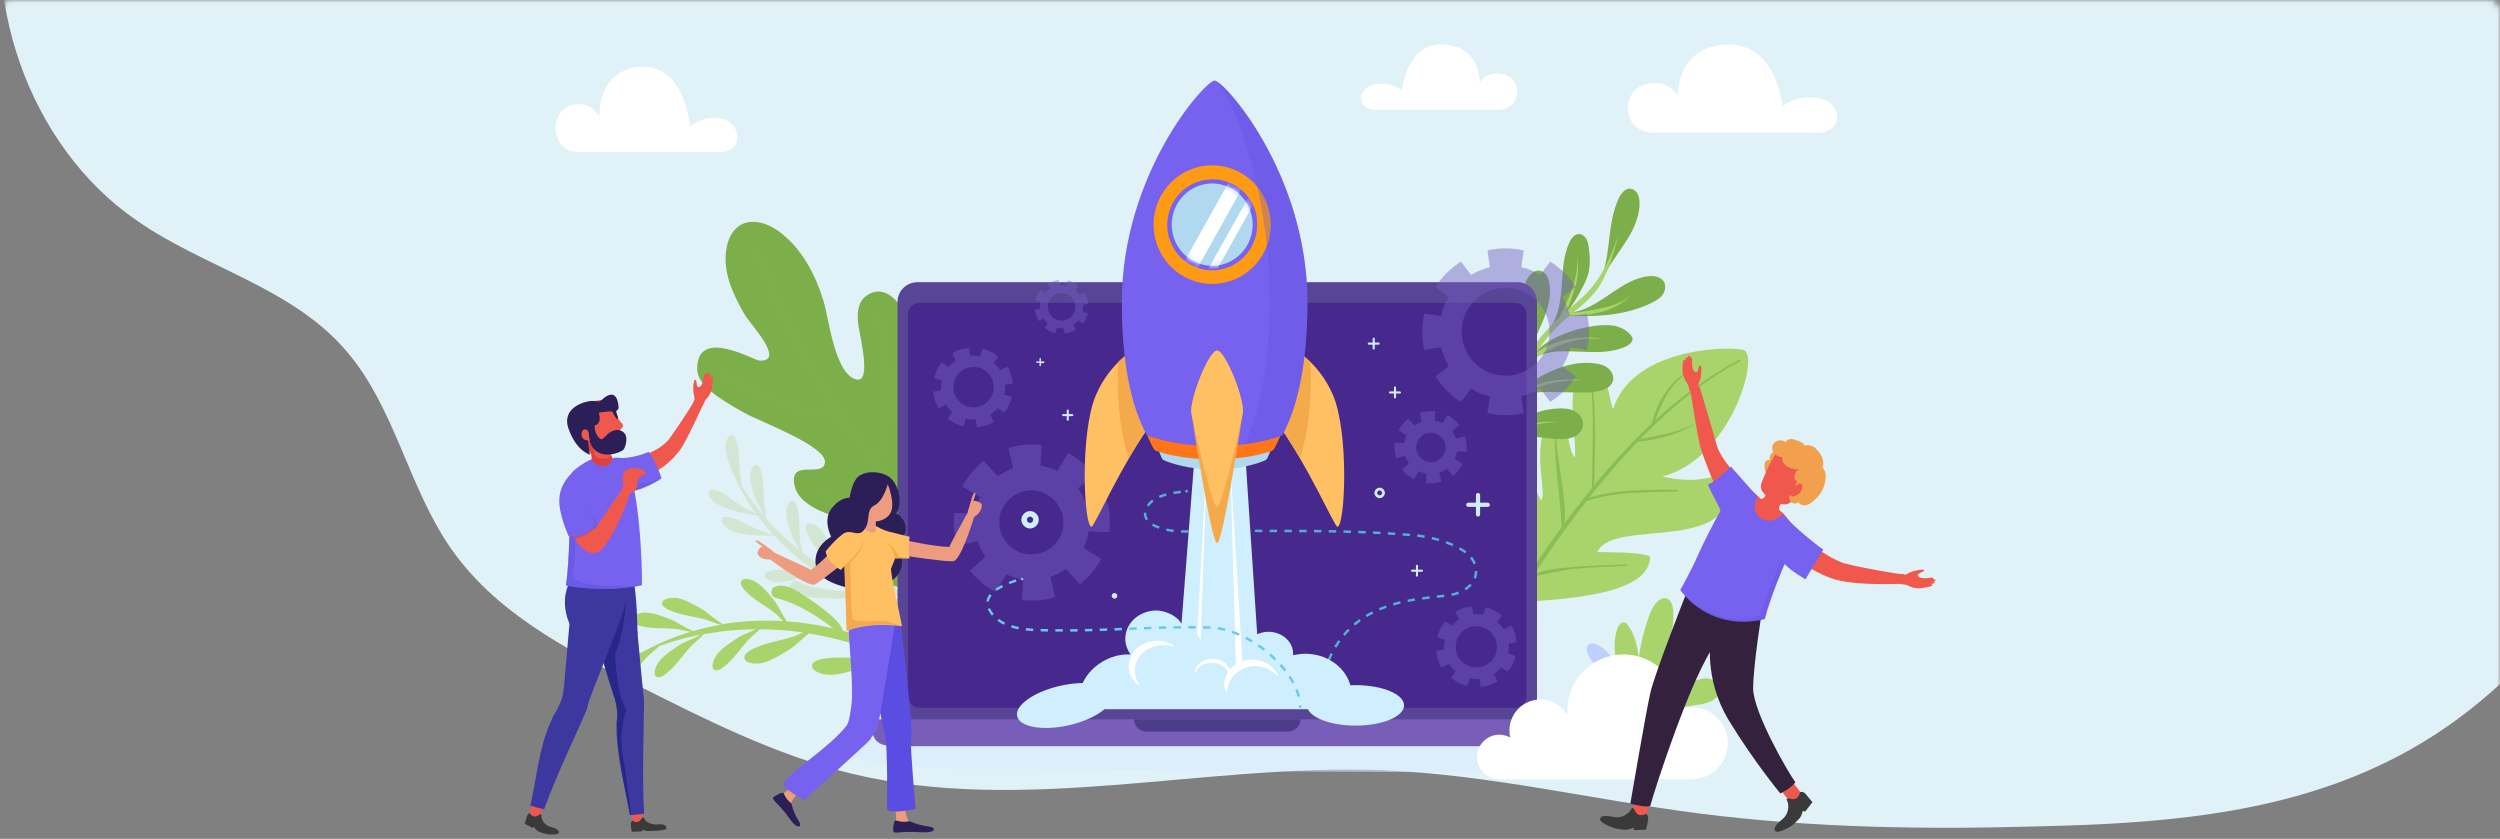 <svg width="450" height="151" viewBox="0 0 450 151" fill="none" xmlns="http://www.w3.org/2000/svg">
<rect x="0" y="0" width="450" height="151" fill="#808080" stroke="none"/>
<mask id="mask0" mask-type="alpha" maskUnits="userSpaceOnUse" x="0" y="0" width="450" height="150">
<path d="M-6.10352e-05 2C-6.10352e-05 0.895 0.895 0 2 0H448C449.105 0 450 0.895 450 2V150H-6.10352e-05V2Z" fill="white"/>
</mask>
<g mask="url(#mask0)">
<path d="M86.867 -174.626C109.329 -191.452 140.688 -190.687 165.921 -178.756C174.235 -174.779 182.257 -169.731 191.3 -168.508C204.719 -166.672 217.846 -173.555 229.515 -180.744C241.183 -188.086 253.289 -196.04 266.854 -196.958C280.419 -197.723 295.588 -187.933 295.734 -173.708C295.734 -171.414 295.296 -168.966 296.171 -166.672C298.359 -160.707 306.381 -161.012 312.361 -162.083C334.677 -166.06 357.869 -164.836 379.601 -158.565C393.166 -154.588 407.314 -147.705 413.44 -134.397C422.337 -114.971 410.523 -91.874 413.44 -70.46C417.378 -41.856 445.383 -25.031 462.156 -1.934C478.2 20.093 483.889 50.073 477.325 76.994C470.616 103.915 451.8 127.165 427.442 138.178C408.773 146.744 387.769 148.273 367.349 148.732C346.929 149.344 326.364 149.038 305.944 146.438C286.836 143.99 268.021 139.401 248.768 138.637C216.825 137.413 184.299 146.744 153.232 139.249C139.521 135.883 126.832 129.459 114.142 123.035C101.744 116.763 88.763 110.033 80.741 98.102C73.448 87.242 70.969 73.323 62.509 63.38C52.737 51.755 36.838 48.237 24.586 39.671C5.187 26.364 -4.439 -1.016 1.979 -24.572C5.333 -36.809 12.334 -47.363 19.773 -57.458C28.087 -68.93 37.422 -80.097 49.09 -88.05C54.779 -91.874 60.759 -93.251 66.593 -96.157C74.469 -100.134 70.823 -100.44 67.614 -108.547C58.279 -131.491 68.052 -160.554 86.867 -174.626Z" fill="#E0F2F7"/>
</g>
<path opacity="0.4" d="M179.196 109.698C179.384 109.635 179.51 109.573 179.573 109.573C179.259 109.573 178.945 109.635 178.631 109.761C176.056 109.824 173.544 109.761 171.032 109.51C170.53 109.447 170.027 109.384 169.525 109.321C168.771 108.379 167.767 105.867 167.327 105.24C166.448 103.984 165.318 102.351 164.062 101.472C163.496 101.095 161.801 100.341 161.299 101.22C160.733 102.162 163.057 104.109 163.685 104.612C165.004 105.679 166.448 106.495 167.578 107.689C168.081 108.254 168.583 108.819 169.211 109.259C166.95 108.945 164.69 108.568 162.492 108.003C161.738 107.061 160.671 104.486 160.231 103.921C159.352 102.665 158.221 101.032 156.966 100.153C156.4 99.776 154.705 99.023 154.202 99.902C153.637 100.844 155.961 102.79 156.589 103.293C157.907 104.36 159.352 105.177 160.482 106.37C160.985 106.935 161.487 107.5 162.115 107.94C159.791 107.312 157.468 106.558 155.27 105.616C153.763 104.988 152.256 104.235 150.811 103.481C150.497 102.225 150.246 100.404 149.995 99.839C149.43 98.395 148.865 96.511 147.797 95.38C147.357 94.878 145.913 93.748 145.222 94.376C144.469 95.129 146.164 97.641 146.604 98.269C147.546 99.65 148.739 100.844 149.555 102.288C149.681 102.539 149.807 102.79 149.995 103.104C148.048 101.974 146.164 100.781 144.406 99.399C144.343 98.834 144.218 98.269 144.092 97.704C143.841 96.322 143.966 94.878 143.841 93.434C143.778 92.806 143.59 90.168 142.648 90.105C141.831 90.043 141.517 91.612 141.517 92.178C141.455 93.496 142.082 95.066 142.522 96.322C142.648 96.762 143.401 97.955 143.841 98.96C143.024 98.332 142.208 97.641 141.455 96.95C140.199 95.82 139.068 94.627 137.938 93.371C137.938 92.68 137.749 91.989 137.624 91.299C137.373 89.917 137.498 88.473 137.373 87.028C137.31 86.4 137.121 83.763 136.18 83.7C135.363 83.637 135.049 85.207 135.049 85.772C134.986 87.091 135.614 88.661 136.054 89.917C136.242 90.419 137.184 91.989 137.624 92.994C136.18 91.299 134.798 89.54 133.605 87.656C133.542 87.091 133.416 86.463 133.291 85.898C133.04 84.516 133.102 83.072 132.977 81.628C132.914 81 132.663 78.362 131.721 78.362C130.905 78.299 130.591 79.869 130.591 80.434C130.591 81.753 131.219 83.323 131.658 84.579C131.721 84.767 131.846 85.019 132.035 85.333C132.474 86.4 132.977 87.405 133.542 88.473C133.542 88.535 133.542 88.535 133.542 88.598C133.542 88.535 133.542 88.535 133.542 88.473C134.296 89.854 135.112 91.173 136.054 92.492C135.552 92.178 135.049 91.989 134.547 91.738C133.291 91.11 132.223 90.168 131.03 89.352C130.465 88.975 128.267 87.593 127.702 88.284C127.137 88.912 128.204 90.105 128.644 90.419C129.711 91.236 131.281 91.675 132.537 92.115C133.165 92.303 135.363 92.492 136.368 92.868C137.247 94.062 138.189 95.192 139.194 96.322C138.629 96.008 137.938 95.883 137.247 95.632C135.866 95.192 134.672 94.438 133.416 93.81C132.851 93.559 130.465 92.492 129.963 93.308C129.523 93.999 130.716 95.004 131.219 95.255C132.349 95.945 134.044 96.134 135.363 96.322C136.054 96.448 138.503 96.26 139.445 96.511C139.885 96.95 140.261 97.39 140.701 97.829C142.459 99.588 144.406 101.158 146.478 102.602C146.102 102.665 145.662 102.665 145.285 102.728C143.841 102.853 142.459 102.602 141.015 102.539C140.387 102.539 137.749 102.476 137.624 103.418C137.498 104.235 139.005 104.674 139.571 104.737C140.889 104.926 142.522 104.423 143.778 104.109C144.28 103.984 145.85 103.23 146.981 102.853C148.99 104.172 151.125 105.365 153.323 106.37C152.821 106.37 152.381 106.37 151.879 106.37C150.749 106.307 149.618 106.244 148.551 106.056C146.792 105.805 145.097 105.365 143.527 104.612C142.71 104.235 141.894 105.177 142.396 105.93L142.459 105.993C143.276 107.186 144.908 107.437 146.416 107.563C147.546 107.626 153.512 108.191 154.83 106.935C157.405 108.003 160.043 108.819 162.806 109.447C161.424 109.573 160.043 109.321 158.661 109.259C158.033 109.259 155.396 109.196 155.27 110.138C155.144 110.954 156.652 111.394 157.217 111.456C158.535 111.645 160.168 111.142 161.424 110.828C161.927 110.703 163.182 110.075 164.25 109.698C166.448 110.138 168.646 110.389 170.844 110.515C170.593 110.64 170.341 110.703 170.09 110.828C168.771 111.331 167.327 111.394 165.883 111.77C165.255 111.896 162.743 112.524 162.806 113.466C162.868 114.282 164.438 114.345 165.004 114.282C166.322 114.094 167.767 113.278 168.96 112.65C169.462 112.398 170.781 111.268 171.723 110.64C173.418 110.703 175.114 110.703 176.81 110.64C175.616 111.08 174.36 111.331 173.167 111.708C172.539 111.896 170.09 112.712 170.216 113.654C170.341 114.471 171.911 114.408 172.476 114.282C173.795 114.031 175.177 113.026 176.307 112.336C176.684 112.084 177.563 111.268 178.379 110.577C181.582 110.326 185.224 112.398 188.301 111.645C185.35 111.896 182.022 109.573 179.196 109.698Z" fill="#C0D69F"/>
<path d="M172.163 87.029C170.09 84.454 167.955 81.691 167.264 78.425C166.636 75.411 165.757 72.083 165.883 69.006C166.008 65.929 165.443 62.852 164.376 59.9C161.173 50.794 157.342 52.239 156.024 53.181C154.705 54.06 154.202 55.693 154.454 58.142C154.642 60.151 157.154 69.32 153.951 68.252C150.246 67.059 149.179 57.325 148.237 54.185C146.792 49.413 144.218 44.515 140.073 41.563C138.063 40.119 135.175 39.24 133.102 40.621C131.847 41.438 131.156 42.882 130.842 44.326C129.9 48.722 131.909 52.93 134.044 56.635C134.924 58.205 141.517 65.049 136.745 64.924C135.614 64.861 125.441 58.77 125.504 66.431C125.504 69.131 128.832 71.455 133.919 74.281C137.121 76.039 148.676 80.246 148.488 83.198C148.299 86.212 141.706 82.256 143.087 87.657C143.841 90.671 148.174 92.366 151 93.183C152.381 93.56 153.826 93.685 155.144 94.188C156.714 94.753 158.787 96.323 157.845 98.269C157.468 99.086 156.526 99.588 156.149 100.467C155.772 101.346 156.024 102.351 156.652 103.105C157.217 103.858 158.096 104.298 158.975 104.675C164.438 107.187 170.907 106.873 176.621 104.989C182.336 103.105 187.422 99.714 192.258 96.134" fill="#7CAE49"/>
<g opacity="0.11">
<path opacity="0.11" d="M136.556 45.394C136.556 45.394 146.667 76.541 168.52 93.999" stroke="white" stroke-width="1.178" stroke-miterlimit="10" stroke-linecap="round" stroke-linejoin="round"/>
<path opacity="0.11" d="M130.339 67.499C130.339 67.499 142.208 74.595 151.251 74.72" stroke="white" stroke-width="1.178" stroke-miterlimit="10" stroke-linecap="round" stroke-linejoin="round"/>
<path opacity="0.11" d="M158.159 56.949C159.352 61.91 161.55 75.851 157.594 83.198" stroke="white" stroke-width="1.178" stroke-miterlimit="10" stroke-linecap="round" stroke-linejoin="round"/>
<path opacity="0.11" d="M147.232 88.222C147.232 88.222 151.942 91.362 165.255 91.236" stroke="white" stroke-width="1.178" stroke-miterlimit="10" stroke-linecap="round" stroke-linejoin="round"/>
<path opacity="0.11" d="M158.849 100.969C158.849 100.969 165.757 101.346 171.409 97.013" stroke="white" stroke-width="1.178" stroke-miterlimit="10" stroke-linecap="round" stroke-linejoin="round"/>
</g>
<path d="M272.701 108.442C280.551 107.877 297.067 107.375 297.004 100.153C295.057 99.274 289.091 99.462 287.522 99.337C290.599 92.994 312.766 100.216 311.447 86.212C307.994 84.768 307.177 87.531 299.202 85.772C311.385 82.695 316.722 64.358 313.959 63.04C312.452 62.286 294.053 62.16 290.41 73.527C289.971 73.904 289.343 66.87 287.522 65.552C280.677 66.431 283.817 76.918 283.503 82.381C281.744 80.246 283.314 77.86 279.797 74.469C274.962 79.241 278.667 88.535 277.411 90.105C276.344 88.159 273.832 82.632 271.006 81.188C266.798 85.961 271.006 103.921 272.701 108.442Z" fill="#A8D46B"/>
<path d="M313.268 64.987C302.091 70.89 292.922 80.812 285.198 90.671C277.411 100.656 270.88 111.457 265.04 122.635C264.914 122.886 264.6 122.635 264.663 122.446C269.938 110.955 276.909 100.091 284.696 90.169C292.608 80.121 301.714 70.764 313.08 64.736C313.331 64.673 313.457 64.924 313.268 64.987Z" fill="#8BBD56"/>
<path d="M292.859 101.849C289.845 101.974 286.894 102.1 283.879 102.351C280.991 102.602 278.353 103.356 275.527 103.858C275.464 103.858 275.464 103.796 275.464 103.796C277.474 102.414 280.363 102.351 282.686 102.1C286.077 101.786 289.468 101.723 292.796 101.598C292.985 101.598 292.985 101.849 292.859 101.849Z" fill="#8BBD56"/>
<path d="M271.32 84.391C272.576 90.42 274.271 96.448 276.155 102.289C276.281 102.665 275.716 102.791 275.59 102.414C273.706 96.511 272.136 90.545 271.006 84.454C271.069 84.328 271.32 84.266 271.32 84.391Z" fill="#8BBD56"/>
<path d="M301.902 88.473C296.376 88.661 290.724 88.41 285.449 90.231C285.135 90.357 285.01 89.854 285.324 89.791C290.724 88.033 296.313 88.159 301.902 88.159C302.091 88.159 302.091 88.473 301.902 88.473Z" fill="#8BBD56"/>
<path d="M280.111 78.865C280.425 84.266 282.184 89.98 281.556 95.381C281.493 95.695 281.116 95.695 281.116 95.381C280.928 89.855 279.86 84.391 279.86 78.865C279.797 78.677 280.111 78.677 280.111 78.865Z" fill="#8BBD56"/>
<path d="M286.642 69.382C287.459 75.662 287.019 81.942 286.956 88.222C286.956 88.473 286.517 88.473 286.517 88.222C286.642 81.942 286.894 75.662 286.454 69.382C286.454 69.257 286.642 69.257 286.642 69.382Z" fill="#8BBD56"/>
<path d="M306.298 75.474C303.158 77.986 298.574 79.116 294.68 79.555C294.429 79.555 294.429 79.179 294.618 79.179C298.511 78.299 302.97 77.86 306.298 75.474Z" fill="#8BBD56"/>
<path d="M303.535 67.184C300.458 69.445 298.762 73.025 297.695 76.604C297.632 76.855 297.192 76.793 297.255 76.478C298.071 72.773 300.207 69.131 303.409 67.059C303.535 66.933 303.598 67.122 303.535 67.184Z" fill="#8BBD56"/>
<path d="M280.802 44.828C280.864 44.828 280.864 44.766 280.802 44.828C280.802 44.766 280.802 44.828 280.802 44.828Z" fill="#A8D46B"/>
<path d="M280.3 57.388C280.111 57.514 279.986 57.702 279.797 57.828C279.923 57.702 280.111 57.577 280.3 57.388Z" fill="#A8D46B"/>
<path d="M272.827 73.024C272.889 73.024 272.889 72.962 272.827 73.024C272.827 72.962 272.827 73.024 272.827 73.024Z" fill="#A8D46B"/>
<path d="M275.527 69.131C275.589 69.131 275.589 69.069 275.527 69.131C275.527 69.069 275.527 69.131 275.527 69.131Z" fill="#A8D46B"/>
<path d="M288.526 49.224C289.908 44.954 289.405 40.181 291.227 36.037C291.478 35.409 291.855 34.781 292.357 34.341C292.608 34.153 292.922 33.964 293.236 33.964C293.801 33.902 294.366 34.278 294.68 34.718C294.994 35.22 295.057 35.785 295.12 36.351C295.183 38.737 294.178 41.06 292.922 43.07C291.666 45.08 290.159 46.964 289.029 49.099" fill="#7CAE49"/>
<path d="M282.058 56.383C282.875 56.32 283.628 56.132 284.444 55.881C288.778 54.499 292.043 50.292 296.627 49.727C297.695 49.601 298.951 49.789 299.516 50.731C299.893 51.422 299.767 52.364 299.265 53.055C298.762 53.746 298.072 54.123 297.318 54.499C292.671 56.823 287.208 57.074 281.995 56.823" fill="#7CAE49"/>
<path d="M279.169 58.77C280.614 56.635 280.928 53.934 281.116 51.297C281.305 48.722 281.367 46.022 282.498 43.636C282.812 42.882 283.44 42.128 284.256 42.128C284.758 42.128 285.198 42.505 285.512 42.945C285.763 43.384 285.889 43.887 285.952 44.389C286.203 45.896 286.266 47.529 285.952 49.036C285.638 50.355 284.947 51.548 284.319 52.741C283.377 54.374 282.372 56.069 280.928 57.325" fill="#7CAE49"/>
<path d="M274.46 65.426C275.464 60.591 272.827 55.316 274.648 50.731C275.088 49.664 276.03 48.533 277.16 48.722C278.228 48.91 278.73 50.041 278.918 51.108C279.295 53.557 278.479 56.006 277.537 58.204C276.595 60.465 275.402 62.663 274.899 65.049" fill="#7CAE49"/>
<path d="M271.822 72.773C273.204 68.315 272.639 62.412 271.131 59.021C270.755 58.204 270.189 57.262 269.31 57.137C268.494 57.074 267.803 57.702 267.552 58.455C267.301 59.209 267.426 60.025 267.678 60.779C268.431 62.977 270.189 64.735 270.943 66.933C271.697 69.257 271.759 71.643 271.257 74.029" fill="#7CAE49"/>
<path d="M270.943 80.058C268.368 77.358 266.484 73.904 265.731 70.261C265.417 68.943 265.291 67.498 265.982 66.368C266.17 65.991 266.484 65.677 266.861 65.552C267.426 65.363 268.117 65.614 268.557 66.054C268.996 66.493 269.185 67.121 269.31 67.687C269.813 69.822 269.499 72.02 269.499 74.218C269.499 76.415 269.185 77.923 270.566 79.618" fill="#7CAE49"/>
<path d="M270.378 81.879C270.441 79.493 271.759 77.232 273.706 75.788C275.59 74.343 278.039 73.653 280.425 73.527C281.43 73.464 282.561 73.527 283.44 74.029C284.382 74.532 285.072 75.474 284.947 76.541C284.884 77.42 284.256 78.111 283.503 78.551C282.749 78.927 281.87 79.053 280.991 79.053C279.358 79.053 277.788 78.739 276.155 78.614C274.962 78.488 273.706 78.488 272.576 78.99C271.445 79.493 270.566 80.56 270.566 81.753" fill="#7CAE49"/>
<path d="M271.948 72.836C272.639 70.827 274.46 69.445 276.344 68.315C279.609 66.368 283.44 64.861 287.208 65.426C288.024 65.552 288.84 65.74 289.468 66.305C290.096 66.808 290.536 67.687 290.347 68.503C290.159 69.382 289.28 69.948 288.464 70.199C287.019 70.701 285.386 70.701 283.817 70.638C282.498 70.638 281.179 70.576 279.86 70.576C278.165 70.513 276.469 70.513 274.899 71.015C273.329 71.518 271.885 72.711 271.445 74.344" fill="#7CAE49"/>
<path d="M275.527 64.547C276.658 62.726 278.479 61.47 280.425 60.59C282.561 59.586 284.821 58.958 287.145 58.644C288.275 58.518 289.468 58.455 290.599 58.644C291.729 58.895 292.859 59.46 293.55 60.339C293.676 60.528 293.864 60.779 293.864 61.03C293.864 61.218 293.801 61.407 293.676 61.532C293.362 62.035 292.797 62.349 292.231 62.537C290.222 63.354 288.024 63.416 285.889 63.354C283.754 63.291 281.619 63.102 279.483 63.354C277.348 63.668 275.213 64.547 273.895 66.18" fill="#7CAE49"/>
<path d="M283.879 46.273C284.193 50.166 282.247 53.997 280.551 57.451C280.488 57.639 280.677 57.827 280.802 57.639C282.058 56.195 282.749 54.248 283.314 52.49C284.005 50.417 284.256 48.345 283.879 46.273C283.942 46.21 283.879 46.21 283.879 46.273Z" fill="#A8D46B"/>
<path d="M293.613 53.055C292.043 54.562 289.971 55.127 287.898 55.567C285.889 55.944 283.754 56.446 281.744 56.195C281.681 56.195 281.619 56.321 281.681 56.383C283.628 57.263 286.077 56.635 288.087 56.195C290.159 55.63 292.106 54.688 293.613 53.055C293.676 53.055 293.613 53.055 293.613 53.055Z" fill="#A8D46B"/>
<path d="M275.841 55.19C275.841 55.127 275.841 55.127 275.778 55.065H275.716C275.716 55.127 275.778 55.127 275.841 55.19C275.778 55.253 275.841 55.19 275.841 55.19Z" fill="#A8D46B"/>
<path d="M275.841 54.876C275.841 54.814 275.841 54.751 275.778 54.688C275.778 54.751 275.841 54.814 275.841 54.876C275.841 54.939 275.841 54.939 275.841 54.876Z" fill="#A8D46B"/>
<path d="M275.778 54.939C275.904 56.948 275.716 59.02 275.339 60.967C275.025 62.788 274.397 64.547 274.083 66.368C274.083 66.556 274.271 66.619 274.334 66.493C276.281 63.102 276.155 58.644 275.841 54.939C275.841 54.876 275.778 54.876 275.778 54.939Z" fill="#A8D46B"/>
<path d="M288.087 60.905C283.189 60.214 277.474 61.658 274.334 65.615C274.209 65.74 274.397 65.991 274.523 65.866C278.542 62.726 282.875 60.591 288.087 60.968V60.905Z" fill="#A8D46B"/>
<path d="M269.561 61.093C271.508 64.61 271.885 68.252 271.571 72.146C271.571 72.271 271.759 72.271 271.759 72.146C272.764 68.378 271.634 64.296 269.561 61.093C269.624 61.031 269.561 61.093 269.561 61.093Z" fill="#A8D46B"/>
<path d="M284.633 68.44C280.049 67.875 273.643 69.005 271.32 73.59C271.257 73.715 271.383 73.841 271.508 73.715C273.141 72.02 274.711 70.575 276.972 69.696C279.421 68.691 281.995 68.503 284.633 68.44C284.696 68.503 284.696 68.44 284.633 68.44Z" fill="#A8D46B"/>
<path d="M267.552 69.257C267.552 72.711 268.243 76.479 270.127 79.367C270.189 79.43 270.252 79.367 270.252 79.304C268.871 75.976 267.74 72.962 267.552 69.257Z" fill="#A8D46B"/>
<path d="M277.788 77.357C277.85 77.357 277.85 77.295 277.788 77.357C277.788 77.295 277.788 77.357 277.788 77.357Z" fill="#A8D46B"/>
<path d="M280.3 76.039C276.344 75.348 272.136 77.358 270.252 80.937C270.189 81 270.315 81.063 270.378 81C272.639 77.671 276.218 75.85 280.3 76.039C280.3 76.102 280.363 76.039 280.3 76.039Z" fill="#A8D46B"/>
<path d="M291.415 42.066C289.845 46.461 288.15 50.606 284.57 53.746C281.493 56.446 278.479 58.895 276.092 62.286C271.634 68.629 269.31 76.478 270.503 84.203C270.503 84.391 270.817 84.328 270.817 84.14C270.692 75.913 272.953 67.624 278.228 61.156C279.483 59.586 280.865 58.205 282.372 56.949C284.005 55.567 285.763 54.248 287.145 52.553C289.468 49.476 290.41 45.708 291.415 42.066C291.415 42.066 291.415 42.003 291.415 42.066Z" fill="#A8D46B"/>
<path d="M176.182 128.663C176.244 128.851 176.37 129.04 176.433 129.103C176.119 128.851 175.93 128.6 175.679 128.286C173.356 126.402 170.969 124.644 168.52 123.074C168.018 122.76 167.515 122.446 167.013 122.132C165.632 122.509 162.931 124.016 162.115 124.267C160.419 124.77 158.221 125.523 156.4 125.335C155.647 125.272 153.574 124.77 153.7 123.639C153.826 122.383 157.405 122.258 158.284 122.258C160.231 122.195 162.178 122.446 164.062 122.195C164.941 122.069 165.82 121.881 166.699 121.881C164.376 120.499 162.052 119.306 159.603 118.239C158.284 118.553 155.458 120.123 154.579 120.374C152.884 120.876 150.686 121.63 148.865 121.441C148.111 121.379 146.039 120.876 146.164 119.746C146.29 118.49 149.869 118.364 150.749 118.364C152.695 118.301 154.642 118.553 156.526 118.302C157.405 118.176 158.284 117.988 159.163 117.988C156.589 116.857 153.951 115.915 151.251 115.224C149.367 114.722 147.483 114.345 145.599 114.031C144.406 114.973 142.899 116.418 142.271 116.794C140.764 117.736 138.817 118.992 137.059 119.369C136.305 119.495 134.17 119.557 133.982 118.427C133.793 117.171 137.184 116.104 138.001 115.852C139.885 115.287 141.768 115.036 143.59 114.282C143.904 114.157 144.218 113.968 144.532 113.843C141.957 113.466 139.382 113.278 136.745 113.278C136.305 113.78 135.74 114.157 135.3 114.596C134.044 115.727 133.165 117.108 132.035 118.364C131.532 118.929 129.46 121.19 128.581 120.562C127.765 120.06 128.644 118.364 129.021 117.862C129.963 116.606 131.595 115.601 132.914 114.722C133.354 114.408 134.861 113.843 136.054 113.278C134.861 113.278 133.605 113.34 132.412 113.403C130.465 113.529 128.518 113.843 126.634 114.157C126.132 114.785 125.504 115.287 124.876 115.852C123.62 116.983 122.741 118.364 121.61 119.62C121.108 120.185 119.036 122.446 118.157 121.818C117.34 121.316 118.219 119.62 118.596 119.118C119.538 117.862 121.171 116.857 122.49 115.978C123.055 115.601 125.002 114.91 126.132 114.22C123.62 114.722 121.108 115.413 118.659 116.292C118.219 116.794 117.591 117.234 117.089 117.674C115.833 118.741 114.891 120.185 113.761 121.379C113.258 121.944 111.186 124.142 110.307 123.514C109.553 122.949 110.37 121.316 110.809 120.813C111.751 119.557 113.447 118.615 114.766 117.799C114.954 117.674 115.268 117.548 115.645 117.36C116.838 116.732 118.031 116.104 119.224 115.601C119.224 115.538 119.287 115.538 119.287 115.476C119.287 115.538 119.224 115.538 119.224 115.601C120.92 114.848 122.615 114.22 124.374 113.717C123.746 113.654 123.055 113.466 122.427 113.34C120.794 113.027 119.161 113.152 117.466 113.027C116.712 112.964 113.698 112.65 113.635 111.582C113.572 110.64 115.394 110.263 116.021 110.263C117.591 110.263 119.35 110.954 120.794 111.519C121.485 111.771 123.683 113.215 124.813 113.592C126.446 113.089 128.141 112.713 129.837 112.461C129.083 112.336 128.33 111.959 127.576 111.708C126.006 111.143 124.374 111.017 122.741 110.577C121.987 110.389 119.099 109.635 119.161 108.568C119.224 107.626 121.108 107.563 121.736 107.626C123.243 107.814 124.939 108.882 126.257 109.573C126.948 109.949 129.146 111.896 130.151 112.336C130.842 112.21 131.532 112.147 132.223 112.022C135.112 111.708 138.001 111.645 140.952 111.771C140.575 111.457 140.261 111.08 139.947 110.766C138.754 109.635 137.247 108.882 135.928 107.877C135.3 107.438 132.914 105.616 133.416 104.612C133.856 103.795 135.552 104.423 136.117 104.8C137.435 105.616 138.629 107.186 139.571 108.379C139.947 108.882 140.889 110.703 141.58 111.833C144.406 112.022 147.169 112.461 149.932 113.089C149.493 112.713 149.053 112.399 148.613 112.085C147.546 111.331 146.478 110.64 145.285 109.949C143.527 108.945 141.643 108.128 139.633 107.626C138.629 107.375 138.566 105.93 139.508 105.616C139.571 105.616 139.571 105.616 139.633 105.554C141.266 105.051 142.962 105.993 144.343 106.935C145.411 107.626 151.314 111.394 151.69 113.529C154.83 114.408 157.845 115.538 160.796 116.92C159.603 115.852 158.159 115.099 156.903 114.094C156.275 113.654 153.888 111.833 154.391 110.829C154.83 110.012 156.526 110.64 157.091 111.017C158.41 111.833 159.603 113.403 160.545 114.596C160.922 115.036 161.675 116.543 162.366 117.674C164.69 118.867 166.887 120.185 169.023 121.63C168.834 121.379 168.709 121.065 168.52 120.813C167.641 119.432 166.385 118.301 165.318 116.983C164.815 116.418 162.994 114.031 163.685 113.215C164.313 112.524 165.82 113.592 166.259 114.031C167.327 115.162 168.081 116.983 168.709 118.364C168.96 118.929 169.399 120.939 169.839 122.195C171.472 123.325 172.979 124.518 174.486 125.837C173.732 124.581 172.728 123.451 171.911 122.258C171.472 121.63 169.776 119.118 170.593 118.364C171.283 117.736 172.665 118.929 173.104 119.432C174.109 120.625 174.674 122.509 175.24 123.953C175.428 124.456 175.616 125.837 175.868 127.03C178.631 129.542 183.466 130.233 185.727 133.185C183.403 130.924 178.693 130.735 176.182 128.663Z" fill="#A8D46B"/>
<path opacity="0.55" d="M160.168 131.866C160.168 131.866 154.454 131.615 153.261 134.378C152.444 136.388 155.458 138.397 178.568 138.397C201.677 138.397 277.286 139.716 284.193 138.397C291.101 137.078 285.7 132.745 278.981 132.243C272.262 131.678 160.168 131.866 160.168 131.866Z" fill="#D9E8FF"/>
<path d="M276.658 54.374V132.243H161.55V54.374C161.55 52.364 163.183 50.794 165.129 50.794H273.015C275.025 50.731 276.658 52.364 276.658 54.374Z" fill="#594596"/>
<path d="M163.434 125.335V56.572C163.434 55.441 164.376 54.499 165.506 54.499H272.701C273.832 54.499 274.774 55.441 274.774 56.572V125.335C274.774 126.465 273.832 127.407 272.701 127.407H165.506C164.376 127.345 163.434 126.465 163.434 125.335Z" fill="#47298E"/>
<path d="M213.797 88.41C213.672 88.41 213.546 88.41 213.358 88.473" stroke="#50B3D1" stroke-width="0.444" stroke-miterlimit="10"/>
<path d="M212.541 88.536C209.967 88.85 206.638 89.54 206.136 92.241C205.948 93.246 206.827 94.125 207.706 94.564C210.72 96.071 214.362 95.632 217.628 95.569C221.647 95.506 225.666 95.569 229.685 95.569C237.912 95.569 246.075 95.632 254.302 96.323C257.316 96.574 260.77 97.453 263.345 99.086C266.987 101.409 266.296 105.554 262.026 106.873C257.693 108.191 241.24 106.245 237.849 123.2" stroke="#50B3D1" stroke-width="0.444" stroke-miterlimit="10" stroke-dasharray="1.33 1.33"/>
<path d="M237.849 123.514C237.849 123.639 237.786 123.765 237.786 123.953" stroke="#50B3D1" stroke-width="0.444" stroke-miterlimit="10"/>
<path d="M281.116 129.479V131.049C281.116 132.871 279.923 134.315 276.658 134.315H160.985C157.719 134.315 157.028 132.871 157.028 131.049V129.479H281.116Z" fill="#785EB8"/>
<path d="M234.081 129.479C234.081 130.673 233.076 131.677 231.883 131.677H206.324C205.131 131.677 204.126 130.673 204.126 129.479H234.081Z" fill="#4B3D89"/>
<path d="M242.81 127.659C243.124 126.842 243.312 126.026 243.312 125.147C243.312 121.002 239.544 117.674 234.96 117.674C234.207 117.674 233.453 117.799 232.762 117.925C232.762 117.862 232.762 117.737 232.762 117.674C232.762 115.476 230.753 113.718 228.304 113.718C227.55 113.718 226.922 113.906 226.294 114.157L224.096 81H215.116L212.667 112.273C211.788 110.64 209.402 109.887 208.208 109.887C205.069 109.887 202.557 112.148 202.557 114.973C202.557 116.041 202.933 116.983 203.499 117.799C198.726 117.548 194.393 121.504 194.393 125.147C194.393 126.026 194.581 126.905 194.895 127.659H242.81Z" fill="#CFEFFE"/>
<path d="M221.082 123.514C221.521 121.63 223.28 120.123 225.415 119.934C227.173 119.746 228.743 120.436 229.748 121.504C229.874 121.63 229.999 121.504 229.936 121.378C229.12 119.746 227.236 118.615 225.038 118.741C222.589 118.867 220.642 120.625 220.391 122.823C220.328 123.388 220.391 123.953 220.579 124.456C220.642 124.581 220.893 124.581 220.893 124.393C221.019 124.142 221.019 123.828 221.082 123.514Z" fill="white"/>
<path d="M215.556 120.374C216.435 119.369 218.005 119.055 219.324 119.495C220.391 119.871 221.082 120.688 221.333 121.63C221.333 121.693 221.521 121.693 221.521 121.63C221.584 120.437 220.893 119.306 219.575 118.804C218.13 118.239 216.372 118.678 215.493 119.871C215.242 120.185 215.116 120.499 215.053 120.876C215.053 121.002 215.179 121.002 215.242 120.939C215.305 120.751 215.43 120.562 215.556 120.374Z" fill="white"/>
<path d="M204.566 122.258C203.813 120.374 204.503 118.239 206.324 117.046C207.769 116.041 209.59 115.915 211.097 116.355C211.223 116.418 211.348 116.229 211.223 116.167C209.527 115.099 207.204 115.036 205.382 116.167C203.31 117.423 202.557 119.935 203.687 121.944C204.001 122.446 204.378 122.949 204.817 123.326C204.943 123.451 205.131 123.263 205.069 123.137C204.88 122.823 204.692 122.572 204.566 122.258Z" fill="white"/>
<path d="M221.459 83.449L222.463 120.122L223.657 119.432L221.459 83.449Z" fill="white"/>
<path d="M217.377 79.304L215.493 114.22L216.121 115.162L217.377 79.304Z" fill="white"/>
<path d="M244.003 130.61C248.824 130.61 252.732 128.98 252.732 126.968C252.732 124.956 248.824 123.326 244.003 123.326C239.182 123.326 235.274 124.956 235.274 126.968C235.274 128.98 239.182 130.61 244.003 130.61Z" fill="#CFEFFE"/>
<path d="M200.107 125.084C200.547 127.03 197.093 129.479 192.383 130.547C187.674 131.615 183.529 130.861 183.089 128.914C182.65 126.967 186.104 124.518 190.813 123.451C195.523 122.383 199.668 123.074 200.107 125.084Z" fill="#CFEFFE"/>
<path opacity="0.45" d="M263.973 81.314C264.035 80.874 264.035 80.372 263.973 79.933C263.91 79.493 263.847 78.99 263.721 78.551L262.089 78.928C261.9 78.488 261.712 78.049 261.398 77.609L262.654 76.479C262.089 75.725 261.335 75.16 260.519 74.72L259.64 76.165C259.2 75.976 258.76 75.788 258.258 75.725L258.321 74.029C257.881 73.967 257.379 73.967 256.939 74.029C256.5 74.092 255.997 74.155 255.558 74.281L255.935 75.913C255.495 76.102 255.055 76.29 254.616 76.604L253.485 75.348C252.732 75.913 252.167 76.667 251.727 77.483L253.171 78.362C252.983 78.802 252.795 79.242 252.732 79.744L251.036 79.681C250.974 80.121 250.974 80.623 251.036 81.063C251.099 81.502 251.162 82.005 251.288 82.444L252.92 82.068C253.109 82.507 253.297 82.947 253.611 83.386L252.355 84.517C252.92 85.27 253.674 85.835 254.49 86.275L255.369 84.831C255.809 85.019 256.249 85.207 256.751 85.27L256.688 86.966C257.128 87.029 257.63 87.029 258.07 86.966C258.509 86.903 259.012 86.84 259.451 86.715L259.074 85.082C259.514 84.894 259.954 84.705 260.393 84.391L261.524 85.647C262.277 85.082 262.842 84.328 263.282 83.512L261.837 82.633C262.026 82.193 262.214 81.754 262.277 81.251L263.973 81.314ZM257.818 83.198C256.374 83.323 255.055 82.256 254.93 80.812C254.804 79.367 255.872 78.049 257.316 77.923C258.76 77.797 260.079 78.865 260.205 80.309C260.33 81.754 259.263 83.072 257.818 83.198Z" fill="#755DC1"/>
<path opacity="0.45" d="M281.242 53.495L283.628 51.674C282.435 49.79 280.865 48.22 279.044 47.089L277.223 49.476C276.218 48.848 275.088 48.345 273.832 48.094L274.271 45.08C273.204 44.829 272.136 44.703 271.006 44.703C269.876 44.703 268.808 44.829 267.74 45.08L268.18 48.094C266.987 48.408 265.857 48.848 264.789 49.476L262.968 47.089C261.084 48.283 259.514 49.852 258.384 51.674L260.77 53.495C260.142 54.499 259.64 55.63 259.388 56.886L256.374 56.446C256.123 57.514 255.997 58.581 255.997 59.712C255.997 60.842 256.123 61.91 256.374 62.977L259.388 62.538C259.702 63.731 260.142 64.861 260.77 65.929L258.384 67.75C259.577 69.634 261.147 71.204 262.968 72.334L264.789 69.948C265.794 70.576 266.924 71.078 268.18 71.329L267.74 74.344C268.808 74.595 269.876 74.72 271.006 74.72C272.136 74.72 273.204 74.595 274.271 74.344L273.832 71.329C275.025 71.015 276.155 70.576 277.223 69.948L279.044 72.334C280.928 71.141 282.498 69.571 283.628 67.75L281.242 65.929C281.87 64.924 282.372 63.794 282.624 62.538L285.638 62.977C285.889 61.91 286.015 60.842 286.015 59.712C286.015 58.581 285.889 57.514 285.638 56.446L282.624 56.886C282.31 55.693 281.87 54.562 281.242 53.495ZM271.006 67.624C266.61 67.624 263.093 64.045 263.093 59.712C263.093 55.316 266.673 51.799 271.006 51.799C275.402 51.799 278.918 55.379 278.918 59.712C278.981 64.045 275.402 67.624 271.006 67.624Z" fill="#755DC1"/>
<path opacity="0.45" d="M199.668 95.82C199.794 94.815 199.794 93.811 199.731 92.806C199.668 91.801 199.417 90.796 199.166 89.854L195.523 90.733C195.146 89.729 194.644 88.787 194.079 87.907L196.842 85.396C195.586 83.826 194.016 82.507 192.258 81.565L190.311 84.768C189.369 84.328 188.364 83.951 187.297 83.826L187.485 80.121C186.48 79.995 185.476 79.995 184.471 80.058C183.466 80.121 182.461 80.372 181.519 80.623L182.399 84.265C181.394 84.642 180.452 85.144 179.573 85.71L177.061 82.947C175.491 84.203 174.172 85.772 173.23 87.531L176.433 89.478C175.993 90.419 175.616 91.424 175.491 92.492L171.786 92.303C171.66 93.308 171.66 94.313 171.723 95.318C171.786 96.322 172.037 97.327 172.288 98.269L175.93 97.39C176.307 98.395 176.81 99.337 177.375 100.216L174.612 102.728C175.868 104.298 177.438 105.616 179.196 106.558L181.143 103.356C182.085 103.795 183.089 104.172 184.157 104.298L183.969 108.003C184.973 108.128 185.978 108.128 186.983 108.066C187.988 108.003 188.992 107.752 189.934 107.5L189.055 103.858C190.06 103.481 191.002 102.979 191.881 102.414L194.393 105.177C195.963 103.921 197.282 102.351 198.224 100.593L195.021 98.646C195.46 97.704 195.837 96.699 195.963 95.632L199.668 95.82ZM186.166 99.776C183.027 100.09 180.201 97.704 179.887 94.564C179.573 91.424 181.959 88.598 185.099 88.284C188.239 87.97 191.065 90.357 191.379 93.496C191.693 96.699 189.369 99.525 186.166 99.776Z" fill="#755DC1"/>
<path opacity="0.45" d="M178.882 65.363L179.698 64.17C178.882 63.479 177.94 63.04 176.872 62.788L176.433 64.17C175.868 64.044 175.303 63.982 174.675 64.044L174.423 62.6C173.921 62.663 173.419 62.788 172.853 62.914C172.351 63.102 171.849 63.291 171.409 63.605L172.037 64.924C171.535 65.238 171.095 65.614 170.718 66.054L169.525 65.238C168.834 66.054 168.395 66.996 168.144 68.064L169.525 68.503C169.4 69.068 169.337 69.633 169.4 70.261L167.955 70.513C168.018 71.015 168.144 71.517 168.269 72.02C168.458 72.522 168.646 73.025 168.96 73.464L170.279 72.836C170.593 73.338 170.969 73.778 171.409 74.155L170.593 75.348C171.409 76.039 172.351 76.478 173.419 76.73L173.858 75.348C174.423 75.474 174.989 75.536 175.616 75.474L175.868 76.918C176.37 76.855 176.872 76.73 177.438 76.604C177.94 76.416 178.442 76.227 178.882 75.913L178.254 74.594C178.756 74.28 179.196 73.904 179.573 73.464L180.766 74.28C181.457 73.464 181.896 72.522 182.147 71.454L180.766 71.015C180.891 70.45 180.954 69.885 180.891 69.257L182.336 69.005C182.273 68.503 182.147 68.001 182.022 67.436C181.833 66.933 181.645 66.431 181.331 65.991L180.012 66.619C179.761 66.18 179.322 65.74 178.882 65.363ZM176.37 73.15C174.486 73.778 172.414 72.773 171.786 70.827C171.158 68.943 172.163 66.87 174.109 66.242C175.993 65.614 178.066 66.619 178.694 68.566C179.322 70.45 178.254 72.522 176.37 73.15Z" fill="#755DC1"/>
<path opacity="0.45" d="M193.577 52.239L194.142 51.422C193.577 50.983 192.949 50.669 192.258 50.48L191.944 51.422C191.567 51.359 191.19 51.297 190.751 51.359L190.562 50.417C190.186 50.48 189.872 50.543 189.495 50.669C189.181 50.794 188.804 50.92 188.553 51.108L188.992 51.987C188.678 52.176 188.364 52.49 188.113 52.741L187.297 52.176C186.857 52.741 186.543 53.369 186.355 54.06L187.297 54.374C187.234 54.751 187.171 55.127 187.234 55.567L186.292 55.755C186.355 56.132 186.418 56.446 186.543 56.823C186.669 57.137 186.794 57.514 186.983 57.765L187.862 57.325C188.05 57.639 188.364 57.953 188.616 58.204L188.05 59.021C188.616 59.46 189.244 59.774 189.934 59.963L190.248 59.021C190.625 59.084 191.002 59.146 191.442 59.084L191.63 60.026C192.007 59.963 192.321 59.9 192.697 59.774C193.011 59.649 193.388 59.523 193.639 59.335L193.2 58.456C193.514 58.267 193.828 57.953 194.079 57.702L194.895 58.267C195.335 57.702 195.649 57.074 195.837 56.383L194.895 56.069C194.958 55.693 195.021 55.316 194.958 54.876L195.9 54.688C195.837 54.311 195.775 53.997 195.649 53.62C195.523 53.306 195.398 52.929 195.209 52.678L194.33 53.118C194.142 52.804 193.891 52.49 193.577 52.239ZM191.881 57.576C190.562 58.016 189.181 57.325 188.741 56.007C188.302 54.688 188.992 53.306 190.311 52.867C191.63 52.427 193.011 53.118 193.451 54.437C193.891 55.693 193.2 57.137 191.881 57.576Z" fill="#755DC1"/>
<path opacity="0.45" d="M269.499 111.959L270.315 110.766C269.499 110.075 268.494 109.573 267.426 109.322L266.987 110.703C266.422 110.578 265.794 110.515 265.229 110.578L264.977 109.133C264.475 109.196 263.91 109.322 263.407 109.447C262.905 109.636 262.403 109.824 261.963 110.138L262.654 111.457C262.152 111.771 261.712 112.148 261.335 112.65L260.142 111.834C259.451 112.65 258.949 113.655 258.698 114.722L260.079 115.162C259.954 115.727 259.891 116.355 259.954 116.92L258.509 117.171C258.572 117.674 258.698 118.239 258.823 118.741C259.012 119.244 259.2 119.746 259.514 120.186L260.833 119.495C261.147 119.997 261.524 120.437 262.026 120.814L261.21 122.007C262.026 122.698 263.031 123.2 264.098 123.451L264.538 122.07C265.103 122.195 265.731 122.258 266.296 122.195L266.547 123.64C267.05 123.577 267.615 123.451 268.117 123.326C268.62 123.137 269.122 122.949 269.562 122.635L268.871 121.316C269.373 121.002 269.813 120.625 270.19 120.123L271.383 120.939C272.074 120.123 272.576 119.118 272.827 118.051L271.446 117.611C271.571 117.046 271.634 116.418 271.571 115.853L273.015 115.601C272.953 115.099 272.827 114.534 272.701 114.032C272.576 113.529 272.325 113.027 272.011 112.587L270.692 113.278C270.315 112.776 269.938 112.336 269.499 111.959ZM266.924 119.934C264.977 120.562 262.842 119.558 262.214 117.611C261.586 115.664 262.591 113.529 264.538 112.901C266.485 112.273 268.62 113.278 269.248 115.225C269.938 117.171 268.871 119.306 266.924 119.934Z" fill="#755DC1"/>
<path d="M251.978 70.45H251.287V69.759C251.287 69.634 251.225 69.571 251.099 69.571C250.973 69.571 250.911 69.634 250.911 69.759V70.45H250.22C250.094 70.45 250.031 70.513 250.031 70.638C250.031 70.764 250.094 70.827 250.22 70.827H250.911V71.517C250.911 71.643 250.973 71.706 251.099 71.706C251.225 71.706 251.287 71.643 251.287 71.517V70.827H251.978C252.104 70.827 252.167 70.764 252.167 70.638C252.167 70.513 252.041 70.45 251.978 70.45Z" fill="#CFEFFE"/>
<path d="M255.934 102.539H255.244V101.849C255.244 101.723 255.181 101.66 255.055 101.66C254.93 101.66 254.867 101.723 254.867 101.849V102.539H254.176C254.051 102.539 253.988 102.602 253.988 102.728C253.988 102.853 254.051 102.916 254.176 102.916H254.867V103.607C254.867 103.732 254.93 103.795 255.055 103.795C255.181 103.795 255.244 103.732 255.244 103.607V102.916H255.934C256.06 102.916 256.123 102.853 256.123 102.728C256.123 102.602 256.06 102.539 255.934 102.539Z" fill="#CFEFFE"/>
<path d="M248.148 61.658H247.457V60.968C247.457 60.842 247.394 60.779 247.268 60.779C247.143 60.779 247.08 60.842 247.08 60.968V61.658H246.389C246.264 61.658 246.201 61.721 246.201 61.847C246.201 61.972 246.264 62.035 246.389 62.035H247.08V62.726C247.08 62.852 247.143 62.914 247.268 62.914C247.394 62.914 247.457 62.852 247.457 62.726V62.035H248.148C248.273 62.035 248.336 61.972 248.336 61.847C248.336 61.721 248.273 61.658 248.148 61.658Z" fill="#CFEFFE"/>
<path d="M193.011 74.532H192.383V73.904C192.383 73.778 192.321 73.715 192.195 73.715C192.069 73.715 192.007 73.778 192.007 73.904V74.532H191.379C191.253 74.532 191.19 74.594 191.19 74.72C191.19 74.846 191.253 74.909 191.379 74.909H192.007V75.537C192.007 75.662 192.069 75.725 192.195 75.725C192.321 75.725 192.383 75.662 192.383 75.537V74.909H193.011C193.137 74.909 193.2 74.846 193.2 74.72C193.2 74.657 193.137 74.532 193.011 74.532Z" fill="#CFEFFE"/>
<path d="M267.803 90.483H266.422V89.101C266.422 88.912 266.233 88.724 266.045 88.724C265.856 88.724 265.668 88.912 265.668 89.101V90.483H264.287C264.098 90.483 263.91 90.671 263.91 90.859C263.91 91.048 264.098 91.236 264.287 91.236H265.668V92.618C265.668 92.806 265.856 92.994 266.045 92.994C266.233 92.994 266.422 92.806 266.422 92.618V91.236H267.803C267.992 91.236 268.18 91.048 268.18 90.859C268.18 90.671 267.992 90.483 267.803 90.483Z" fill="#CFEFFE"/>
<path d="M187.862 65.049H187.36V64.547C187.36 64.484 187.297 64.421 187.234 64.421C187.171 64.421 187.108 64.484 187.108 64.547V65.049H186.606C186.543 65.049 186.48 65.112 186.48 65.175C186.48 65.238 186.543 65.301 186.606 65.301H187.108V65.803C187.108 65.866 187.171 65.928 187.234 65.928C187.297 65.928 187.36 65.866 187.36 65.803V65.363H187.862C187.925 65.363 187.988 65.301 187.988 65.238C187.988 65.112 187.925 65.049 187.862 65.049Z" fill="#CFEFFE"/>
<path d="M201.615 77.734C201.615 78.048 201.363 78.237 201.112 78.237C200.798 78.237 200.61 77.985 200.61 77.734C200.61 77.483 200.861 77.232 201.112 77.232C201.363 77.169 201.615 77.42 201.615 77.734Z" stroke="#9DDBF4" stroke-width="0.444" stroke-miterlimit="10"/>
<path d="M200.61 107.752C200.887 107.752 201.112 107.527 201.112 107.249C201.112 106.972 200.887 106.747 200.61 106.747C200.332 106.747 200.107 106.972 200.107 107.249C200.107 107.527 200.332 107.752 200.61 107.752Z" fill="#CFEFFE"/>
<path d="M186.48 93.559C186.48 94.124 185.978 94.627 185.413 94.627C184.848 94.627 184.345 94.124 184.345 93.559C184.345 92.994 184.848 92.492 185.413 92.492C185.978 92.492 186.48 92.994 186.48 93.559Z" stroke="#CFEFFE" stroke-miterlimit="10"/>
<path d="M213.232 57.011C213.232 57.325 212.981 57.514 212.73 57.514C212.416 57.514 212.227 57.262 212.227 57.011C212.227 56.697 212.479 56.509 212.73 56.509C212.981 56.446 213.232 56.697 213.232 57.011Z" stroke="#9DDBF4" stroke-width="0.444" stroke-miterlimit="10"/>
<path d="M249.027 88.724C249.027 89.101 248.713 89.415 248.336 89.415C247.959 89.415 247.645 89.101 247.645 88.724C247.645 88.347 247.959 88.033 248.336 88.033C248.713 88.033 249.027 88.347 249.027 88.724Z" stroke="#CFEFFE" stroke-width="0.5" stroke-miterlimit="10"/>
<path d="M184.157 104.172C184.031 104.235 183.906 104.235 183.78 104.298" stroke="#67CAE8" stroke-width="0.444" stroke-miterlimit="10"/>
<path d="M182.901 104.486C180.201 105.365 176.558 107.124 178.128 109.824C180.326 113.78 186.355 113.404 190.185 113.466C199.479 113.592 208.711 112.65 218.005 112.964C224.473 113.215 233.013 119.872 234.018 126.465" stroke="#67CAE8" stroke-width="0.444" stroke-miterlimit="10" stroke-dasharray="1.33 1.33"/>
<path d="M234.018 126.968C234.018 127.093 234.018 127.219 234.081 127.407" stroke="#67CAE8" stroke-width="0.444" stroke-miterlimit="10"/>
<path d="M207.957 75.16C201.552 83.951 197.03 94.815 196.465 94.815C195.084 94.753 194.33 77.923 197.282 71.078C199.856 65.049 205.006 61.91 207.015 61.847C208.46 61.847 207.957 75.16 207.957 75.16Z" fill="#FFC064"/>
<path d="M204.692 62.6C203.687 63.165 202.494 63.982 201.301 65.112C201.301 65.3 200.547 74.092 203.122 82.507C204.503 80.183 206.01 77.734 207.706 75.411L204.692 62.6Z" fill="#F4AA4A"/>
<path d="M229.246 75.16C235.651 83.951 240.172 94.815 240.737 94.815C242.119 94.753 242.873 77.923 239.921 71.078C237.346 65.049 232.197 61.91 230.187 61.847C228.743 61.847 229.246 75.16 229.246 75.16Z" fill="#FFC064"/>
<path d="M232.448 62.6C233.453 63.165 234.646 63.982 235.839 65.112C235.839 65.3 236.593 74.092 234.018 82.507C232.637 80.183 231.129 77.734 229.434 75.411L232.448 62.6Z" fill="#F4AA4A"/>
<path d="M227.676 82.884C227.864 82.821 228.052 82.633 228.178 82.382C230.25 77.672 231.506 70.638 231.506 60.716C231.506 39.491 219.951 26.178 218.633 26.178C217.314 26.178 205.759 39.491 205.759 60.716C205.759 70.576 207.015 77.672 209.088 82.382C209.213 82.633 209.339 82.821 209.59 82.884C210.595 83.323 213.923 84.517 218.696 84.517C223.343 84.517 226.671 83.323 227.676 82.884Z" fill="#B0D9EF"/>
<path d="M228.869 81.188C229.057 81.125 229.246 80.937 229.371 80.749C231.695 76.541 233.076 70.324 233.076 61.532C233.076 42.693 220.014 19.332 218.507 19.332C217 19.332 203.938 42.693 203.938 61.532C203.938 70.324 205.32 76.541 207.643 80.749C207.769 80.937 207.957 81.125 208.146 81.188C209.276 81.565 212.981 82.695 218.444 82.695C224.033 82.695 227.801 81.565 228.869 81.188Z" fill="#FF7517"/>
<path d="M230.815 78.363C233.579 73.213 235.337 65.426 235.337 54.374C235.337 31.265 220.328 14.498 218.633 14.498C216.937 14.498 201.929 31.265 201.929 54.374C201.929 65.426 203.624 73.213 206.45 78.363C206.45 78.363 211.097 80.309 218.696 80.309C226.106 80.309 230.815 78.363 230.815 78.363Z" fill="#7762EF"/>
<path d="M218.193 51.108C224.02 51.108 228.743 46.329 228.743 40.433C228.743 34.537 224.02 29.757 218.193 29.757C212.367 29.757 207.643 34.537 207.643 40.433C207.643 46.329 212.367 51.108 218.193 51.108Z" fill="#FF9A15"/>
<path d="M226.294 40.433C226.294 44.954 222.652 48.659 218.193 48.659C217.565 48.659 217 48.596 216.498 48.471C215.618 48.282 214.739 47.906 213.986 47.466C212.667 46.65 211.599 45.519 210.971 44.138C210.406 43.007 210.092 41.814 210.092 40.495C210.092 40.181 210.092 39.93 210.155 39.616C210.532 35.786 213.546 32.709 217.377 32.332C217.691 32.332 217.942 32.269 218.256 32.269C219.575 32.269 220.831 32.583 221.898 33.148C223.28 33.839 224.41 34.907 225.164 36.225C225.666 36.979 225.98 37.858 226.168 38.737C226.231 39.24 226.294 39.805 226.294 40.433Z" fill="#7762EF"/>
<path d="M218.193 33.023C214.174 33.023 210.909 36.351 210.909 40.433C210.909 44.514 214.174 47.843 218.193 47.843C222.212 47.843 225.478 44.514 225.478 40.433C225.478 36.351 222.212 33.023 218.193 33.023Z" fill="#B0D9EF"/>
<path d="M219.072 63.102C217.565 63.102 213.923 72.334 214.488 74.532C214.488 74.532 218.005 97.767 219.072 97.767C220.14 97.767 223.657 74.532 223.657 74.532C224.222 72.271 220.579 63.102 219.072 63.102Z" fill="#F4AA4A"/>
<path d="M219.072 63.102C217.565 63.102 213.923 72.334 214.488 74.532C214.488 74.532 218.005 91.173 219.072 91.173C220.14 91.173 223.657 74.532 223.657 74.532C224.222 72.271 220.579 63.102 219.072 63.102Z" fill="#FFC064"/>
<mask id="mask1" mask-type="alpha" maskUnits="userSpaceOnUse" x="210" y="33" width="16" height="15">
<path d="M218.193 33.023C214.174 33.023 210.909 36.351 210.909 40.433C210.909 44.514 214.174 47.843 218.193 47.843C222.212 47.843 225.478 44.514 225.478 40.433C225.478 36.351 222.212 33.023 218.193 33.023Z" fill="#B0D9EF"/>
</mask>
<g mask="url(#mask1)">
<path d="M226.922 27.873H223.908L209.904 52.992H212.918L226.922 27.873Z" fill="white"/>
<path d="M230.564 27.873H228.994L214.928 52.992H216.56L230.564 27.873Z" fill="white"/>
</g>
<path opacity="0.31" d="M218.57 14.498C220.265 14.498 228.555 31.265 228.555 54.374C228.555 65.175 226.671 74.783 223.97 79.995C228.304 79.43 230.815 78.363 230.815 78.363C233.579 73.213 235.337 65.426 235.337 54.374C235.274 31.265 220.265 14.498 218.57 14.498Z" fill="#5F52DD"/>
<path d="M152.937 89.594C152.937 89.594 153.314 86.83 154.444 85.826C155.951 84.507 159.154 84.884 160.41 86.14C161.791 87.521 162.482 90.347 161.352 92.419C163.612 93.738 163.487 96.69 161.603 96.941L162.294 100.457C162.733 102.655 161.163 104.728 158.84 105.23L154.632 106.109C154.632 106.109 147.411 105.418 146.845 101.839C146.28 98.26 149.608 96.627 149.608 96.627C149.608 96.627 148.039 93.612 149.671 91.54C151.304 89.405 152.937 89.594 152.937 89.594Z" fill="#2C1E56"/>
<path d="M163.236 100.081C163.236 100.081 169.767 101.086 171.525 101.023C172.906 101.086 175.167 93.55 175.355 93.047C176.486 92.357 176.737 91.415 176.737 90.912C176.737 90.41 175.293 89.97 175.167 90.222C175.418 89.531 175.481 89.343 175.544 89.091C175.669 88.589 175.293 88.212 174.79 90.096C174.288 91.917 174.288 91.603 174.162 92.294C173.283 93.99 171.022 97.883 170.897 98.448C168.008 98.385 163.047 97.255 163.047 97.255L163.236 100.081Z" fill="#ED9C80"/>
<path d="M153.314 100.144C153.314 100.144 148.227 104.288 146.783 105.167C145.715 105.984 139.059 101.023 138.619 100.709C137.3 100.772 136.735 100.269 136.421 99.83C136.107 99.39 136.923 98.26 137.237 98.385C136.609 97.946 136.421 97.82 136.233 97.632C135.793 97.318 135.856 96.815 137.489 98.008C139.121 99.202 138.87 98.95 139.373 99.453C141.131 100.332 145.464 102.216 145.966 102.593C148.29 100.96 151.492 97.318 151.492 97.318L153.314 100.144Z" fill="#ED9C80"/>
<path d="M161.038 145.295C161.038 145.295 161.352 146.488 161.289 147.493C161.163 148.183 161.289 148.372 161.289 148.372L164.052 148.183C164.052 148.183 162.859 147.618 162.922 145.044C162.984 142.343 161.038 145.295 161.038 145.295Z" fill="#ED9C80"/>
<path d="M161.289 147.681C161.289 147.681 162.482 148.121 163.675 147.807C165.057 148.372 166.061 148.623 167.317 148.812C168.573 148.937 168.385 149.942 166.187 149.816C163.989 149.691 162.545 149.754 162.042 149.816C161.54 149.879 160.786 149.942 160.786 149.628C160.724 149.188 160.849 147.556 161.289 147.681Z" fill="#2C1E56"/>
<path d="M162.105 111.573C162.105 111.573 163.864 127.523 163.989 129.596C164.115 131.668 164.115 132.422 163.989 133.678C163.864 134.933 164.805 145.609 164.805 145.609C164.805 145.609 160.661 146.551 159.656 145.735C159.656 145.735 159.844 134.117 159.279 132.17C158.777 130.161 156.705 120.113 156.705 120.113L159.091 109.814L162.105 111.573Z" fill="#5B4DE2"/>
<path d="M153.251 126.833C153.251 126.833 152.937 130.224 152.246 130.852C151.806 131.856 151.806 131.856 152.497 132.296C153.502 132.924 155.512 134.117 156.014 133.615C157.898 131.731 157.961 131.103 158.4 128.654C158.526 128.089 161.163 112.012 161.163 112.012C161.163 112.012 152.811 110.819 152.748 113.143C152.811 115.403 153.69 124.195 153.251 126.833Z" fill="#7762EF"/>
<path d="M142.952 141.15C142.952 141.15 142.073 142.092 141.256 142.658C140.629 142.972 140.503 143.16 140.503 143.16L142.387 145.044C142.387 145.044 142.136 143.788 144.459 142.281C146.72 140.836 142.952 141.15 142.952 141.15Z" fill="#ED9C80"/>
<path d="M141.068 142.783C141.068 142.783 141.445 143.913 142.45 144.604C142.764 145.985 143.203 146.865 143.831 147.869C144.459 148.874 143.517 149.314 142.324 147.618C141.131 145.923 140.126 144.918 139.812 144.604C139.498 144.29 138.996 143.725 139.184 143.536C139.373 143.285 140.88 142.469 141.068 142.783Z" fill="#2C1E56"/>
<path d="M152.623 130.349C148.981 134.933 142.764 138.324 141.005 141.025C140.691 141.841 144.773 144.039 144.773 144.039C144.773 144.039 153.188 136.378 154.946 134.745C155.637 134.117 156.265 133.552 156.83 132.861C155.135 132.296 153.628 129.093 152.623 130.349Z" fill="#7762EF"/>
<path d="M160.41 102.278C160.158 102.844 162.042 110.882 162.356 112.703C162.356 112.703 162.294 112.703 162.231 112.703C161.414 112.577 156.391 111.949 152.372 113.582L151.995 102.278V101.839C151.995 101.839 151.995 101.399 152.058 100.771C152.12 99.453 152.434 97.129 153.314 95.685C153.753 94.931 154.381 94.366 155.135 94.303C157.647 94.052 157.647 95.057 159.97 95.685L163.738 96.627C163.738 96.627 163.298 99.578 163.738 100.457H161.1C161.163 100.457 160.661 101.713 160.41 102.278Z" fill="#FFC064"/>
<path d="M159.782 87.144C159.782 87.144 161.352 90.85 160.159 92.545C159.279 93.801 157.647 93.864 157.647 93.864V95.685C157.647 95.685 157.458 95.873 157.144 95.873C156.579 95.873 155.135 94.994 155.135 94.994V87.835L159.782 87.144Z" fill="#ED9C80"/>
<path d="M153.879 100.395C153 101.274 152.434 101.902 152.058 102.279V101.839C152.058 101.839 152.058 97.883 153.314 95.685C153.502 95.622 153.753 95.622 153.879 95.622C155.888 95.748 155.763 98.511 153.879 100.395Z" fill="#F4AA4A"/>
<path d="M163.738 100.458C163.738 100.458 161.98 100.395 161.728 100.081C161.54 99.767 160.849 98.26 159.719 97.757C159.719 97.757 161.226 99.264 161.038 100.52H163.738V100.458Z" fill="#F4AA4A"/>
<path d="M162.294 112.64C161.477 112.514 156.453 111.886 152.434 113.519L152.058 102.216V101.776C152.058 101.776 152.058 101.336 152.12 100.708L153.062 101.022C153.062 101.022 153.062 110.944 153.565 111.51C154.067 112.138 158.4 111.635 159.531 111.824C160.347 112.012 161.666 112.452 162.294 112.64Z" fill="#F4AA4A"/>
<path d="M148.604 99.264C148.604 99.264 151.869 95.057 153.879 95.182C155.888 95.308 155.763 98.008 153.879 99.955C151.995 101.839 151.367 102.593 151.367 102.593C151.367 102.593 149.043 101.462 148.604 99.264Z" fill="#FFC064"/>
<path d="M159.907 86.768C159.907 86.768 159.154 90.096 157.395 90.975C155.637 91.854 156.956 93.989 155.323 95.622C154.821 96.124 154.13 95.999 153.565 95.873C152.748 95.622 151.869 95.81 151.304 96.376C151.241 96.438 151.178 96.501 151.178 96.564C149.043 95.12 154.444 87.27 154.444 87.27L159.907 86.768Z" fill="#2C1E56"/>
<path d="M295.497 125.209C294.178 120.688 295.183 115.727 296.69 111.268C297.067 110.2 297.506 109.07 298.323 108.317C298.762 107.877 299.327 107.563 299.893 107.689C300.709 107.877 301.086 108.882 301.149 109.698C301.714 115.036 298.197 119.997 297.318 125.272" fill="#A8D46B"/>
<path d="M291.729 122.949C291.478 121.567 291.101 120.248 290.473 119.055C289.845 117.862 288.903 116.732 287.647 116.104C287.082 115.79 286.391 115.664 285.952 116.041C285.449 116.481 285.638 117.297 285.889 117.925C287.521 121.19 291.666 122.697 293.236 126.026" fill="#BDD0FF"/>
<path d="M293.676 125.649C292.671 123.702 291.666 121.756 291.101 119.683C290.536 117.548 290.41 115.287 291.101 113.215C291.289 112.587 291.855 111.834 292.483 112.085C292.734 112.148 292.859 112.336 293.048 112.587C294.241 114.157 294.68 116.167 294.932 118.05C295.12 119.997 295.183 121.944 295.56 123.891C295.622 124.205 295.685 124.456 295.874 124.707C296.062 124.895 296.439 125.021 296.69 124.833C296.816 124.707 296.878 124.581 296.941 124.393C297.192 123.514 301.463 114.785 305.23 114.157C305.544 114.094 305.858 114.094 306.172 114.094C310.945 114.911 300.144 124.895 300.081 126.403C303.974 123.074 304.791 122.446 306.612 122.132C307.993 121.881 310.38 123.074 309.563 124.77C308.998 125.9 307.68 126.465 306.424 126.717C305.042 126.968 303.66 127.093 302.279 127.47C300.96 127.847 299.579 128.6 298.951 129.794" fill="#A8D46B"/>
<path d="M304.414 127.282C303.661 127.282 302.97 127.407 302.342 127.659C302.153 122.195 297.695 117.799 292.231 117.799C286.642 117.799 282.121 122.321 282.121 127.91C282.121 128.161 282.121 128.412 282.121 128.663C281.116 127.031 279.358 125.9 277.286 125.9C274.208 125.9 271.697 128.412 271.697 131.489C271.697 131.929 271.759 132.368 271.822 132.745C271.257 132.431 270.566 132.243 269.875 132.243C267.678 132.243 265.856 134.064 265.856 136.262C265.856 138.46 267.678 140.281 269.875 140.281C272.073 140.281 301.588 140.281 304.477 140.281C308.119 140.281 311.008 137.329 311.008 133.75C311.008 130.17 308.056 127.282 304.414 127.282Z" fill="white"/>
<path d="M347.783 105.458C347.972 105.395 347.783 105.144 347.595 105.144C347.595 105.144 347.532 105.144 347.469 105.144C347.783 105.081 348.097 105.018 348.16 104.955C348.348 104.892 348.223 104.641 348.034 104.641C348.16 104.578 348.286 104.578 348.286 104.578C348.537 104.453 348.348 104.264 348.097 104.264C348.034 104.264 347.909 104.264 347.72 104.327C347.783 104.327 347.909 104.264 347.909 104.264C348.097 104.202 347.972 103.95 347.783 103.95C347.72 103.95 347.595 103.95 347.344 104.013C347.155 104.013 346.904 104.076 346.653 104.076C346.464 104.076 345.522 104.139 345.271 103.699C344.957 103.071 346.213 103.134 346.339 102.632C346.402 102.443 345.397 102.569 344.894 102.695C344.392 102.82 344.141 102.883 343.827 103.009C343.513 103.134 343.136 103.448 342.948 103.448C342.759 103.448 342.194 103.385 342.194 103.385L342.006 105.144C342.006 105.144 343.073 105.206 343.325 105.332C344.015 105.709 344.643 105.897 345.397 105.897C345.899 105.897 346.339 105.772 346.841 105.709C347.092 105.646 347.72 105.458 347.783 105.458Z" fill="#F1584D"/>
<path d="M320.655 142.32C320.655 142.32 321.722 143.827 322.162 144.266C322.664 144.706 324.234 143.324 324.171 142.885C324.108 142.445 322.162 140.185 322.162 140.185" fill="#F1584D"/>
<path d="M324.988 142.885C325.427 143.388 326.244 144.392 326.244 144.392L324.925 146.088L324.485 145.962C324.485 145.962 324.36 146.716 323.983 147.218C323.669 147.595 322.978 148.286 322.539 148.6C321.094 149.542 319.838 149.856 319.65 149.667C318.771 148.977 320.655 147.658 320.969 147.344C321.911 146.465 322.036 145.146 321.785 144.392C321.597 143.89 321.471 143.827 321.722 143.764C321.722 143.764 321.911 143.639 322.287 143.764C322.79 143.953 323.355 143.827 323.669 143.388C323.857 143.136 323.983 142.885 323.983 142.571C324.046 142.571 324.548 142.383 324.988 142.885Z" fill="#3A3A3A"/>
<path d="M294.405 143.702C294.405 143.702 293.903 145.46 293.903 146.088C293.84 146.716 295.912 147.093 296.226 146.779C296.54 146.465 297.043 143.513 297.043 143.513" fill="#F1584D"/>
<path d="M296.666 147.406C296.603 148.097 296.289 149.353 296.289 149.353L294.154 149.416L293.966 148.976C293.966 148.976 293.275 149.353 292.647 149.353C292.145 149.353 291.203 149.228 290.7 149.102C289.067 148.6 288 147.846 288 147.532C288 146.402 290.198 147.03 290.637 147.092C291.956 147.281 293.024 146.527 293.463 145.899C293.777 145.46 293.652 145.334 293.903 145.46C293.903 145.46 294.154 145.523 294.28 145.899C294.468 146.402 294.908 146.778 295.41 146.716C295.724 146.716 296.038 146.653 296.289 146.464C296.289 146.464 296.729 146.716 296.666 147.406Z" fill="#3A3A3A"/>
<path d="M303.762 106.211C303.762 106.211 297.734 121.471 297.043 124.799C296.289 128.065 293.463 144.644 293.463 144.644C293.463 144.644 296.101 145.397 297.043 145.083C297.734 142.383 304.516 121.346 308.911 115.694C313.37 110.042 303.762 106.211 303.762 106.211Z" fill="#34213D"/>
<path d="M307.97 114.689C307.97 114.689 306.588 122.099 311.172 129.635C315.756 137.17 320.466 142.822 320.466 142.822C320.466 142.822 322.413 141.88 323.167 140.813C321.785 138.929 315.568 128.128 315.568 123.92C315.568 119.713 317.201 109.728 317.201 109.728L310.23 108.095L307.97 114.689Z" fill="#34213D"/>
<path d="M342.32 105.081C342.32 105.081 334.407 105.458 330.388 104.328C326.306 103.197 319.399 98.236 319.399 98.236L311.235 91.956C309.163 89.319 306.462 81.909 306.086 80.527C305.646 79.146 304.202 69.915 304.202 69.915L305.96 69.726C305.96 69.726 307.969 76.32 308.974 80.025C309.916 83.479 315.254 88.251 316.573 89.445C316.636 89.507 316.761 89.57 316.761 89.633C317.578 90.324 316.95 91.642 316.95 91.642L318.331 92.145C318.331 92.145 319.838 91.391 320.78 92.208C320.843 92.27 320.969 92.396 321.094 92.522C322.35 93.903 325.49 98.864 331.833 101.376C336.48 102.506 341.566 103.323 342.822 103.386C342.383 104.579 342.32 105.081 342.32 105.081Z" fill="#F1584D"/>
<path d="M320.969 92.522C320.717 92.961 319.022 94.091 317.578 93.526C314.689 92.208 316.322 89.57 316.447 89.445C316.51 89.507 316.636 89.57 316.636 89.633C317.452 90.324 318.017 88.691 318.017 88.691L320.906 90.261C320.906 90.261 319.65 91.391 320.592 92.208C320.717 92.333 320.843 92.396 320.969 92.522Z" fill="#F1584D"/>
<path d="M321.22 101.501C321.22 101.501 318.645 107.404 317.64 111.423C310.544 113.119 305.834 109.854 303.762 107.718C302.883 106.839 302.443 106.211 302.443 106.211C302.443 106.211 304.39 102.757 305.52 100.183C306.651 97.608 308.409 94.217 309.665 91.956C309.728 91.579 308.598 89.821 307.404 87.246C309.037 86.618 311.549 83.981 311.549 83.981L316.384 89.444C316.384 89.444 314.94 91.831 316.824 93.149C318.708 94.405 319.964 93.338 320.906 92.521C321.659 93.589 325.741 97.231 328.19 98.927L324.988 104.265C325.05 104.327 322.225 102.695 321.22 101.501Z" fill="#7762EF"/>
<path d="M319.964 81.281C319.524 81.218 319.085 81.344 318.833 81.658C318.582 81.972 318.457 82.411 318.582 82.851C318.268 82.662 317.829 82.914 317.703 83.228C317.578 83.542 317.578 83.918 317.64 84.295C317.703 84.735 317.829 85.174 318.206 85.363C318.457 85.551 318.771 85.551 319.085 85.488C319.273 85.425 319.524 85.363 319.65 85.237C319.838 85.112 320.027 84.923 320.152 84.672C320.655 83.981 321.22 83.29 321.722 82.6C321.848 82.474 321.911 82.286 321.911 82.097" fill="#F2A04D"/>
<path d="M323.794 89.193C323.355 89.57 322.978 90.009 322.476 90.323C321.785 90.826 321.094 90.951 320.278 90.575C319.399 90.135 318.457 89.695 317.703 89.005C316.887 88.251 316.761 87.623 317.201 86.556C317.452 85.928 317.766 85.3 318.017 84.672C318.645 83.353 319.336 82.034 320.152 80.841C320.341 80.527 320.529 80.15 320.969 80.339C322.225 80.904 323.481 81.532 324.674 82.348C325.49 82.913 326.306 83.541 326.683 84.483C326.997 85.425 326.809 86.43 326.62 87.435C326.558 87.56 326.495 87.811 326.369 87.811" fill="#F1584D"/>
<path d="M323.669 87.121C323.92 86.87 324.36 87.121 324.422 87.498C324.485 87.812 324.297 88.189 324.171 88.44C323.983 88.817 323.543 89.068 323.167 89.256C322.79 89.445 322.413 89.445 322.287 89.005C321.911 89.507 322.099 90.198 322.476 90.449C322.853 90.7 323.355 90.7 323.669 90.386C324.862 91.956 326.809 90.01 327.625 88.879C328.253 88 328.63 86.744 328.63 85.677C328.63 85.112 328.442 84.484 328.002 84.107C328.316 83.479 328.19 82.725 327.876 82.097C327.562 81.469 327.186 81.092 326.683 80.59C326.369 80.276 325.239 79.962 324.862 80.213C324.422 79.397 323.606 79.397 323.041 79.146C322.476 78.894 321.534 79.02 321.471 79.648C320.78 78.894 319.273 79.271 319.022 80.276C318.771 81.281 319.775 82.348 320.78 82.223C320.655 82.914 321.094 83.604 321.722 83.981C322.35 84.358 323.041 84.484 323.795 84.484C323.418 84.672 323.104 85.049 323.041 85.551C322.978 85.991 322.915 86.367 323.543 86.619C323.543 86.619 322.978 87.435 323.229 87.435C323.418 87.435 323.669 87.121 323.669 87.121Z" fill="#F2A04D"/>
<path d="M303.008 64.828C303.071 64.639 303.322 64.765 303.385 64.953C303.385 64.953 303.385 65.016 303.385 65.079C303.385 64.702 303.448 64.451 303.448 64.388C303.511 64.2 303.762 64.325 303.825 64.451C303.825 64.325 303.825 64.2 303.888 64.137C303.95 63.886 304.202 64.011 304.264 64.263C304.264 64.325 304.264 64.451 304.264 64.639C304.264 64.576 304.264 64.451 304.264 64.451C304.327 64.263 304.578 64.325 304.578 64.514C304.578 64.576 304.578 64.702 304.578 64.953C304.578 65.142 304.578 65.393 304.578 65.644C304.578 65.832 304.704 66.774 305.144 66.963C305.834 67.214 305.52 65.958 306.086 65.77C306.274 65.707 306.274 66.649 306.211 67.214C306.148 67.716 306.148 68.03 306.023 68.282C305.96 68.596 305.709 68.972 305.709 69.224C305.709 69.412 305.834 69.977 305.834 69.977L304.139 70.417C304.139 70.417 303.95 69.349 303.762 69.098C303.322 68.47 303.008 67.842 302.883 67.088C302.82 66.586 302.82 66.146 302.883 65.644C302.883 65.519 303.008 64.891 303.008 64.828Z" fill="#F1584D"/>
<path opacity="0.31" d="M317.703 111.486C310.607 113.182 305.897 109.916 303.825 107.781C311.235 113.433 316.196 110.858 316.95 110.67C317.138 108.912 320.592 100.748 320.592 100.748C320.592 100.748 321.157 101.439 321.283 101.502C321.22 101.502 318.708 107.405 317.703 111.486Z" fill="#5F52DD"/>
<path d="M128.302 67.894C128.302 67.706 127.988 67.769 127.925 67.957C127.925 67.957 127.925 68.02 127.862 68.083C127.862 67.706 127.925 67.455 127.862 67.392C127.862 67.204 127.611 67.266 127.485 67.455C127.485 67.329 127.485 67.204 127.485 67.141C127.485 66.889 127.171 67.015 127.108 67.204C127.108 67.266 127.046 67.392 127.046 67.58C127.046 67.517 127.046 67.392 127.046 67.392C127.046 67.204 126.794 67.266 126.732 67.392C126.732 67.455 126.669 67.58 126.669 67.831C126.669 68.02 126.606 68.271 126.543 68.459C126.543 68.648 126.292 69.59 125.852 69.653C125.162 69.778 125.601 68.585 125.099 68.334C124.973 68.271 124.785 69.213 124.785 69.715C124.785 70.218 124.785 70.532 124.848 70.846C124.91 71.16 125.036 71.599 125.036 71.788C124.973 72.102 124.659 72.73 124.659 72.73L126.418 73.106C126.418 73.106 126.857 72.165 127.046 71.913C127.611 71.348 127.925 70.783 128.113 70.029C128.239 69.59 128.302 69.087 128.302 68.585C128.302 68.648 128.302 67.957 128.302 67.894Z" fill="#F1584D"/>
<path d="M111.66 82.652C111.66 82.652 117.249 82.589 120.326 79.198C122.775 75.807 125.099 72.039 125.287 71.662C125.79 71.85 126.794 72.29 126.794 72.29C126.794 72.29 123.592 79.449 122.336 81.082C121.08 82.715 118.631 85.415 113.419 86.734C110.907 83.97 111.66 82.652 111.66 82.652Z" fill="#F1584D"/>
<path d="M115.428 146.328C115.428 146.328 115.742 147.082 115.742 147.584C115.742 148.087 114.172 148.15 113.984 147.961C113.795 147.71 113.607 145.449 113.607 145.449" fill="#F1584D"/>
<path d="M113.544 148.401C113.544 148.903 113.733 149.719 113.733 149.719L115.554 149.657L115.617 149.343C115.617 149.343 116.244 149.594 116.684 149.594L118.191 149.531C119.322 149.468 119.95 149.343 119.95 149.091C120.012 148.275 118.694 148.338 118.38 148.401C117.375 148.463 116.307 148.024 116.056 147.522C115.868 147.145 115.93 147.082 115.742 147.145C115.742 147.145 115.554 147.208 115.428 147.396C115.24 147.773 114.926 148.024 114.486 147.961C114.235 147.961 114.047 147.836 113.858 147.71C113.858 147.71 113.544 147.836 113.544 148.401Z" fill="#3A3A3A"/>
<path d="M97.656 145.135C97.656 145.135 97.405 146.454 97.154 146.893C96.966 147.333 95.459 146.831 95.396 146.579C95.333 146.265 95.961 144.13 95.961 144.13" fill="#F1584D"/>
<path d="M94.893 146.831C94.705 147.333 94.454 148.275 94.454 148.275L95.835 149.029L96.087 148.84C96.087 148.84 96.4 149.343 96.84 149.594C97.154 149.782 97.845 150.034 98.222 150.096C99.478 150.348 100.42 150.159 100.545 149.971C100.922 149.217 99.226 148.903 98.912 148.778C97.97 148.464 97.531 147.584 97.468 147.019C97.405 146.643 97.531 146.58 97.342 146.58C97.342 146.58 97.154 146.58 96.966 146.705C96.652 146.956 96.275 147.082 95.898 146.894C95.71 146.768 95.521 146.643 95.396 146.391C95.459 146.329 95.082 146.329 94.893 146.831Z" fill="#3A3A3A"/>
<path d="M102.555 112.355C102.555 112.355 99.854 107.017 103.936 102.873C103.936 102.873 107.641 104.254 110.593 104.317C112.916 104.38 114.047 104.129 114.047 104.129C114.047 104.129 114.737 108.085 114.737 114.302L102.555 112.355Z" fill="#3D38A0"/>
<path d="M113.356 146.705C113.419 146.705 113.481 146.705 113.544 146.705C115.051 146.642 115.93 146.454 115.93 146.454V146.077C115.554 139.86 115.93 129.624 115.93 126.421C115.93 126.17 115.93 125.982 115.868 125.793C115.491 123.47 112.853 123.847 111.849 126.045C111.597 126.547 111.409 127.112 111.283 127.74C111.095 128.494 111.032 129.247 110.969 130.126C110.781 135.527 112.728 142.749 113.356 146.705Z" fill="#3D38A0"/>
<path d="M107.327 114.678C107.327 114.741 107.39 114.804 107.39 114.867C108.081 117.693 110.342 125.291 111.346 127.74C111.472 128.054 111.974 128.368 112.539 128.494C113.858 128.808 115.805 128.243 115.868 125.793C115.868 125.542 115.868 125.228 115.805 124.914C115.554 122.905 114.612 111.978 114.423 110.91C114.298 109.843 113.984 108.336 113.419 108.147C110.404 107.268 106.385 110.722 107.327 114.678Z" fill="#3D38A0"/>
<path d="M110.656 125.856C110.656 125.856 111.283 127.992 111.032 130.127C110.781 132.262 112.037 128.243 112.037 128.243L111.221 126.861L110.656 125.856Z" fill="#594A5F"/>
<path d="M113.544 146.705C113.544 146.705 112.916 140.363 112.1 135.967C111.472 132.576 112.163 129.624 112.539 128.431C112.665 128.054 112.728 127.866 112.728 127.866L111.911 125.982C110.969 123.533 110.718 117.693 110.718 117.693C112.539 113.485 112.602 108.336 112.602 108.336L110.907 108.65L107.955 112.167L107.453 114.804C108.018 117.065 109.588 122.528 110.718 125.794C110.718 125.794 111.346 127.929 111.095 130.064C111.032 130.378 111.032 130.566 111.095 130.629C110.969 135.967 112.791 142.812 113.419 146.705C113.419 146.705 113.481 146.705 113.544 146.705Z" fill="#272789"/>
<path d="M101.864 126.296C103.811 124.412 106.699 125.166 105.506 127.991C104.25 131.006 100.231 139.358 98.096 145.261L97.97 145.638C97.97 145.638 97.028 145.512 95.459 145.01C96.4 141.179 96.966 134.648 99.101 130.001C99.729 128.431 100.796 127.238 101.864 126.296Z" fill="#3D38A0"/>
<path d="M112.539 108.399C112.728 104.003 106.95 107.143 104.187 108.713C102.994 109.341 102.617 110.597 102.555 111.727C102.429 112.857 101.424 124.726 101.236 126.924C100.733 131.822 105.255 128.996 105.569 127.615C106.511 124.161 112.414 110.785 112.539 108.399Z" fill="#3D38A0"/>
<path d="M101.487 123.91C101.487 123.91 101.424 126.233 99.415 129.185C99.415 129.185 102.806 127.552 102.931 127.364C103.12 127.112 103.622 124.852 103.497 124.6C103.497 124.349 101.487 123.91 101.487 123.91Z" fill="#3D38A0"/>
<path d="M111.786 78.884C111.786 79.261 111.786 80.642 111.095 80.956C110.342 81.27 109.902 81.459 109.902 81.522C109.902 81.584 109.965 81.835 110.09 82.087C110.279 82.652 110.53 82.777 110.53 82.777L110.656 84.536L109.337 85.855L108.897 86.294L108.269 85.666L106.134 83.719C106.134 83.719 107.013 82.652 106.385 81.459C106.323 81.27 105.318 80.203 104.564 79.135C104.125 78.507 103.748 77.879 103.622 77.377C103.371 76.121 103.12 74.802 103.811 74.049C104.501 73.295 109.4 70.029 110.404 73.797C110.404 73.797 111.535 75.87 111.911 76.184C112.288 76.498 112.163 76.937 111.849 77.126C111.346 77.44 111.723 78.507 111.786 78.884Z" fill="#F1584D"/>
<path d="M110.53 84.536L109.211 85.854L108.834 86.043L108.144 85.666L106.008 83.719C106.008 83.719 106.888 82.652 106.26 81.459C106.197 81.27 105.192 80.203 104.439 79.135L104.376 78.382C104.376 78.382 105.883 77.942 105.946 77.942C106.008 77.942 106.699 78.695 106.699 78.758C106.699 78.821 106.574 79.7 106.574 79.7C106.574 79.7 106.762 80.831 107.013 81.71C107.139 82.149 107.578 82.526 108.081 82.526C108.395 82.526 108.709 82.526 109.023 82.526C109.525 82.463 109.839 82.149 110.028 82.024C110.216 82.589 110.467 82.715 110.467 82.715L110.53 84.536Z" fill="#DD423E"/>
<path d="M105.946 77.816C105.946 77.816 105.82 80.391 107.641 81.396C109.462 82.463 111.911 81.27 112.225 80.956C112.539 80.579 113.356 78.382 111.974 77.628C110.593 76.874 109.337 78.193 109.337 78.193C109.337 78.193 108.583 79.01 108.269 79.072C107.955 79.072 107.139 78.319 107.013 76.749C107.013 76.686 107.076 76.56 107.139 76.56C107.453 76.435 108.269 76.058 107.83 74.488C107.767 74.362 107.892 74.237 108.018 74.237C108.52 74.174 109.525 74.049 109.776 74.049C109.776 74.049 109.965 74.049 110.09 74.049C110.153 74.049 110.216 74.111 110.216 74.111C110.279 74.237 110.467 74.551 110.53 74.677C110.593 74.802 111.032 75.493 111.032 75.493C111.032 75.493 111.283 75.305 111.221 75.053C111.158 74.802 110.907 74.174 110.907 74.049C110.907 73.923 111.346 73.735 111.346 73.421C111.346 72.667 111.032 69.841 108.772 71.599C108.458 71.851 108.206 72.102 107.955 72.227C107.641 72.353 107.202 72.102 106.448 72.165C105.38 72.227 100.922 73.295 102.366 77.251C103.811 81.27 106.197 81.835 106.197 81.835C106.197 81.835 105.506 78.319 105.946 77.816Z" fill="#2C1E56"/>
<path d="M105.946 77.816C105.946 77.816 105.695 77.125 105.129 77.314C104.376 77.565 104.439 79.512 106.134 79.26C106.134 79.26 105.946 78.444 105.946 77.816Z" fill="#F1584D"/>
<path d="M115.554 105.322C115.554 105.322 109.462 106.829 101.864 105.384C102.241 102.998 102.429 99.293 102.492 96.593V96.342C102.555 94.646 102.555 93.39 102.617 93.327C102.68 93.202 102.429 87.738 102.869 85.603C102.931 85.226 103.057 84.912 103.183 84.787C104.062 84.033 105.129 83.28 106.323 82.715C106.323 82.715 109.023 85.666 110.467 82.4C111.974 82.275 112.791 82.589 113.23 84.096C115.679 92.636 115.554 105.322 115.554 105.322Z" fill="#7762EF"/>
<path d="M111.597 82.463C111.597 82.463 114.109 82.526 116.747 81.333C118.191 83.028 119.07 86.106 119.07 86.106C119.07 86.106 115.554 88.303 113.042 88.555C112.414 84.85 111.597 82.463 111.597 82.463Z" fill="#7762EF"/>
<path opacity="0.5" d="M112.1 82.966C112.1 82.966 113.67 84.975 114.172 88.366C115.931 88.052 118.694 86.483 119.008 86.168C118.254 86.42 114.926 87.676 114.486 86.608C113.67 84.661 112.1 82.966 112.1 82.966Z" fill="#5F52DD"/>
<path d="M101.55 93.328C101.55 93.328 102.743 97.409 105.757 99.293C106.636 99.859 107.767 99.544 108.458 98.728C110.53 96.405 112.665 91.13 113.293 89.12C112.037 88.492 111.66 88.555 111.66 88.555C111.66 88.555 108.709 92.7 107.013 95.4L105.757 93.202" fill="#F1584D"/>
<path d="M111.597 88.743C111.597 88.743 112.163 87.864 112.163 87.173C112.163 86.482 111.849 85.352 112.539 84.724C112.791 84.473 113.607 84.159 114.549 84.284C115.993 84.536 116.37 84.912 116.244 85.226C116.182 85.54 115.177 85.603 114.926 86.106C114.674 86.608 114.8 86.922 114.737 87.487C114.612 88.303 113.481 88.68 113.23 89.12C113.105 89.559 111.597 88.743 111.597 88.743Z" fill="#F1584D"/>
<path opacity="0.5" d="M103.057 103.501C103.434 102.307 103.559 97.974 103.622 96.907C104.564 96.781 106.448 96.09 107.516 94.395C107.139 93.704 106.134 91.318 104.25 89.308L103.183 85.352C103.183 85.352 103.057 85.415 102.869 85.603C102.429 87.738 102.68 93.202 102.617 93.327C102.555 93.39 102.555 94.583 102.492 96.342V96.593C102.366 99.293 102.241 102.998 101.864 105.384C109.462 106.829 115.554 105.322 115.554 105.322C107.955 105.95 102.68 104.882 103.057 103.501Z" fill="#5F52DD"/>
<path d="M103.936 84.285C103.936 84.285 100.796 86.357 100.671 89.874C100.545 92.574 102.366 96.53 102.366 96.53C102.366 96.53 105.506 96.844 107.139 94.332C106.637 93.076 106.26 92.009 105.318 90.564" fill="#7762EF"/>
<path d="M104.046 27.37C104.046 27.37 125.9 27.37 129.73 27.37C133.624 27.37 133.624 22.472 130.233 21.467C126.716 20.462 124.204 22.786 124.204 22.786C124.204 22.786 123.262 10.729 114.408 12.11C107.437 13.241 107.877 21.027 107.877 21.027C107.877 21.027 106.432 17.825 102.665 19.018C98.708 20.274 99.148 27.37 104.046 27.37Z" fill="white"/>
<path d="M269.62 19.776C269.62 19.776 250.907 19.776 247.578 19.776C244.25 19.776 244.187 16.008 247.139 15.254C250.153 14.501 252.351 16.259 252.351 16.259C252.351 16.259 253.167 6.965 260.703 8.095C266.669 8.975 266.355 14.94 266.355 14.94C266.355 14.94 267.611 12.491 270.813 13.433C274.205 14.312 273.828 19.776 269.62 19.776Z" fill="white"/>
<path d="M297.663 23.879C297.663 23.879 322.782 23.879 327.24 23.879C331.699 23.879 331.762 18.792 327.806 17.788C323.724 16.72 320.835 19.106 320.835 19.106C320.835 19.106 319.767 6.672 309.594 8.117C301.556 9.247 302.059 17.285 302.059 17.285C302.059 17.285 300.426 14.02 296.093 15.213C291.509 16.594 292.011 23.879 297.663 23.879Z" fill="white"/>
</svg>

